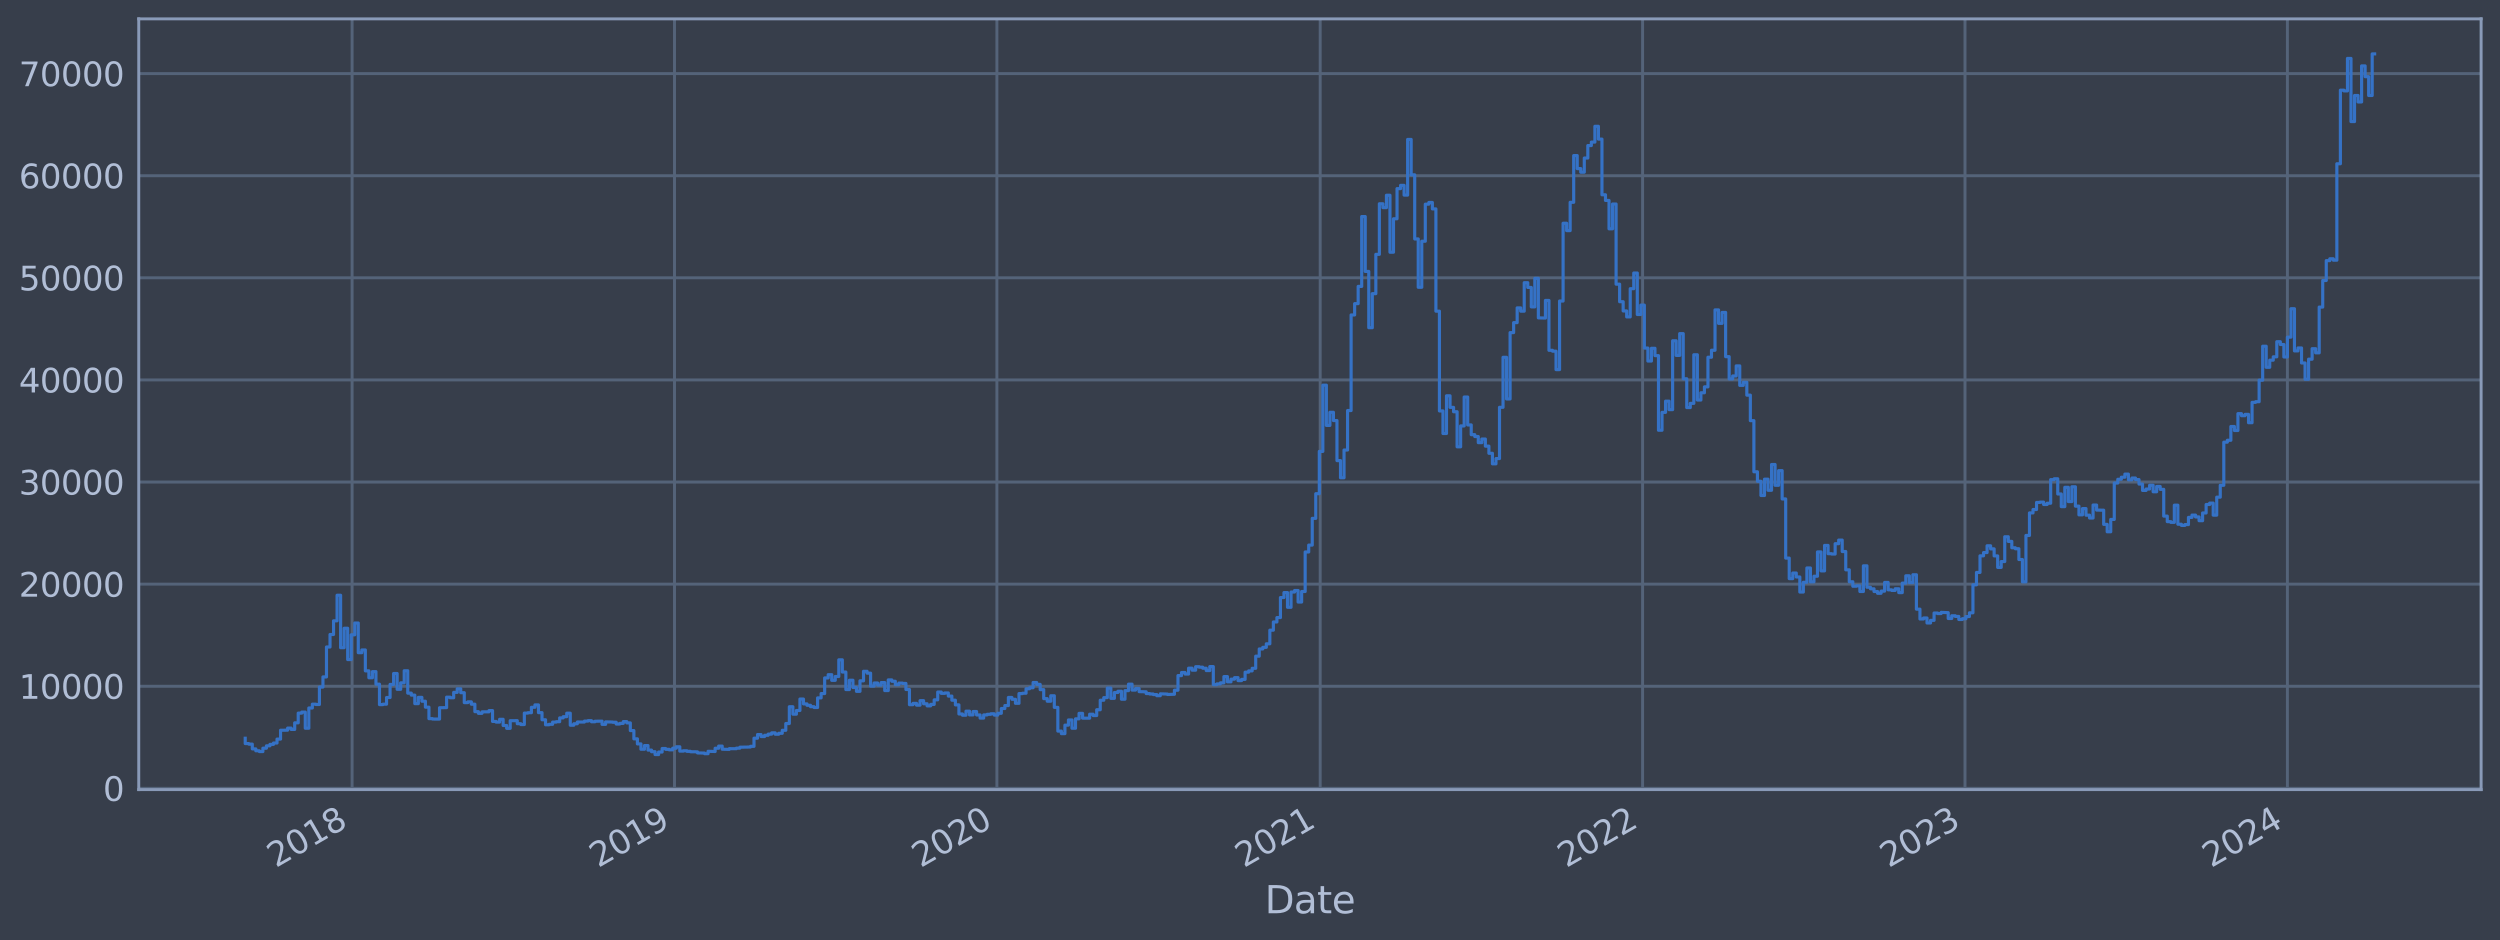 <?xml version="1.0" encoding="utf-8" standalone="no"?>
<!DOCTYPE svg PUBLIC "-//W3C//DTD SVG 1.1//EN"
  "http://www.w3.org/Graphics/SVG/1.1/DTD/svg11.dtd">
<svg xmlns:xlink="http://www.w3.org/1999/xlink" width="952.884pt" height="358.291pt" viewBox="0 0 952.884 358.291" xmlns="http://www.w3.org/2000/svg" version="1.1">
 <defs>
  <style type="text/css">*{stroke-linejoin: round; stroke-linecap: butt}</style>
 </defs>
 <g id="figure_1">
  <g id="patch_1">
   <path d="M 0 358.291 
L 952.884 358.291 
L 952.884 0 
L 0 0 
z
" style="fill: #373e4b"/>
  </g>
  <g id="axes_1">
   <g id="patch_2">
    <path d="M 52.884 300.96 
L 945.684 300.96 
L 945.684 7.2 
L 52.884 7.2 
z
" style="fill: #373e4b"/>
   </g>
   <g id="matplotlib.axis_1">
    <g id="xtick_1">
     <g id="line2d_1">
      <path d="M 134.203 300.96 
L 134.203 7.2 
" clip-path="url(#pda943573cd)" style="fill: none; stroke: #546379; stroke-width: 1.12; stroke-linecap: square"/>
     </g>
     <g id="line2d_2"/>
     <g id="text_1">
      <!-- 2018 -->
      <g style="fill: #b1bed6" transform="translate(105.122 330.885) rotate(-30) scale(0.126 -0.126)">
       <defs>
        <path id="DejaVuSans-32" d="M 1228 531 
L 3431 531 
L 3431 0 
L 469 0 
L 469 531 
Q 828 903 1448 1529 
Q 2069 2156 2228 2338 
Q 2531 2678 2651 2914 
Q 2772 3150 2772 3378 
Q 2772 3750 2511 3984 
Q 2250 4219 1831 4219 
Q 1534 4219 1204 4116 
Q 875 4013 500 3803 
L 500 4441 
Q 881 4594 1212 4672 
Q 1544 4750 1819 4750 
Q 2544 4750 2975 4387 
Q 3406 4025 3406 3419 
Q 3406 3131 3298 2873 
Q 3191 2616 2906 2266 
Q 2828 2175 2409 1742 
Q 1991 1309 1228 531 
z
" transform="scale(0.016)"/>
        <path id="DejaVuSans-30" d="M 2034 4250 
Q 1547 4250 1301 3770 
Q 1056 3291 1056 2328 
Q 1056 1369 1301 889 
Q 1547 409 2034 409 
Q 2525 409 2770 889 
Q 3016 1369 3016 2328 
Q 3016 3291 2770 3770 
Q 2525 4250 2034 4250 
z
M 2034 4750 
Q 2819 4750 3233 4129 
Q 3647 3509 3647 2328 
Q 3647 1150 3233 529 
Q 2819 -91 2034 -91 
Q 1250 -91 836 529 
Q 422 1150 422 2328 
Q 422 3509 836 4129 
Q 1250 4750 2034 4750 
z
" transform="scale(0.016)"/>
        <path id="DejaVuSans-31" d="M 794 531 
L 1825 531 
L 1825 4091 
L 703 3866 
L 703 4441 
L 1819 4666 
L 2450 4666 
L 2450 531 
L 3481 531 
L 3481 0 
L 794 0 
L 794 531 
z
" transform="scale(0.016)"/>
        <path id="DejaVuSans-38" d="M 2034 2216 
Q 1584 2216 1326 1975 
Q 1069 1734 1069 1313 
Q 1069 891 1326 650 
Q 1584 409 2034 409 
Q 2484 409 2743 651 
Q 3003 894 3003 1313 
Q 3003 1734 2745 1975 
Q 2488 2216 2034 2216 
z
M 1403 2484 
Q 997 2584 770 2862 
Q 544 3141 544 3541 
Q 544 4100 942 4425 
Q 1341 4750 2034 4750 
Q 2731 4750 3128 4425 
Q 3525 4100 3525 3541 
Q 3525 3141 3298 2862 
Q 3072 2584 2669 2484 
Q 3125 2378 3379 2068 
Q 3634 1759 3634 1313 
Q 3634 634 3220 271 
Q 2806 -91 2034 -91 
Q 1263 -91 848 271 
Q 434 634 434 1313 
Q 434 1759 690 2068 
Q 947 2378 1403 2484 
z
M 1172 3481 
Q 1172 3119 1398 2916 
Q 1625 2713 2034 2713 
Q 2441 2713 2670 2916 
Q 2900 3119 2900 3481 
Q 2900 3844 2670 4047 
Q 2441 4250 2034 4250 
Q 1625 4250 1398 4047 
Q 1172 3844 1172 3481 
z
" transform="scale(0.016)"/>
       </defs>
       <use xlink:href="#DejaVuSans-32"/>
       <use xlink:href="#DejaVuSans-30" x="63.623"/>
       <use xlink:href="#DejaVuSans-31" x="127.246"/>
       <use xlink:href="#DejaVuSans-38" x="190.869"/>
      </g>
     </g>
    </g>
    <g id="xtick_2">
     <g id="line2d_3">
      <path d="M 257.087 300.96 
L 257.087 7.2 
" clip-path="url(#pda943573cd)" style="fill: none; stroke: #546379; stroke-width: 1.12; stroke-linecap: square"/>
     </g>
     <g id="line2d_4"/>
     <g id="text_2">
      <!-- 2019 -->
      <g style="fill: #b1bed6" transform="translate(228.006 330.885) rotate(-30) scale(0.126 -0.126)">
       <defs>
        <path id="DejaVuSans-39" d="M 703 97 
L 703 672 
Q 941 559 1184 500 
Q 1428 441 1663 441 
Q 2288 441 2617 861 
Q 2947 1281 2994 2138 
Q 2813 1869 2534 1725 
Q 2256 1581 1919 1581 
Q 1219 1581 811 2004 
Q 403 2428 403 3163 
Q 403 3881 828 4315 
Q 1253 4750 1959 4750 
Q 2769 4750 3195 4129 
Q 3622 3509 3622 2328 
Q 3622 1225 3098 567 
Q 2575 -91 1691 -91 
Q 1453 -91 1209 -44 
Q 966 3 703 97 
z
M 1959 2075 
Q 2384 2075 2632 2365 
Q 2881 2656 2881 3163 
Q 2881 3666 2632 3958 
Q 2384 4250 1959 4250 
Q 1534 4250 1286 3958 
Q 1038 3666 1038 3163 
Q 1038 2656 1286 2365 
Q 1534 2075 1959 2075 
z
" transform="scale(0.016)"/>
       </defs>
       <use xlink:href="#DejaVuSans-32"/>
       <use xlink:href="#DejaVuSans-30" x="63.623"/>
       <use xlink:href="#DejaVuSans-31" x="127.246"/>
       <use xlink:href="#DejaVuSans-39" x="190.869"/>
      </g>
     </g>
    </g>
    <g id="xtick_3">
     <g id="line2d_5">
      <path d="M 379.972 300.96 
L 379.972 7.2 
" clip-path="url(#pda943573cd)" style="fill: none; stroke: #546379; stroke-width: 1.12; stroke-linecap: square"/>
     </g>
     <g id="line2d_6"/>
     <g id="text_3">
      <!-- 2020 -->
      <g style="fill: #b1bed6" transform="translate(350.891 330.885) rotate(-30) scale(0.126 -0.126)">
       <use xlink:href="#DejaVuSans-32"/>
       <use xlink:href="#DejaVuSans-30" x="63.623"/>
       <use xlink:href="#DejaVuSans-32" x="127.246"/>
       <use xlink:href="#DejaVuSans-30" x="190.869"/>
      </g>
     </g>
    </g>
    <g id="xtick_4">
     <g id="line2d_7">
      <path d="M 503.194 300.96 
L 503.194 7.2 
" clip-path="url(#pda943573cd)" style="fill: none; stroke: #546379; stroke-width: 1.12; stroke-linecap: square"/>
     </g>
     <g id="line2d_8"/>
     <g id="text_4">
      <!-- 2021 -->
      <g style="fill: #b1bed6" transform="translate(474.113 330.885) rotate(-30) scale(0.126 -0.126)">
       <use xlink:href="#DejaVuSans-32"/>
       <use xlink:href="#DejaVuSans-30" x="63.623"/>
       <use xlink:href="#DejaVuSans-32" x="127.246"/>
       <use xlink:href="#DejaVuSans-31" x="190.869"/>
      </g>
     </g>
    </g>
    <g id="xtick_5">
     <g id="line2d_9">
      <path d="M 626.078 300.96 
L 626.078 7.2 
" clip-path="url(#pda943573cd)" style="fill: none; stroke: #546379; stroke-width: 1.12; stroke-linecap: square"/>
     </g>
     <g id="line2d_10"/>
     <g id="text_5">
      <!-- 2022 -->
      <g style="fill: #b1bed6" transform="translate(596.997 330.885) rotate(-30) scale(0.126 -0.126)">
       <use xlink:href="#DejaVuSans-32"/>
       <use xlink:href="#DejaVuSans-30" x="63.623"/>
       <use xlink:href="#DejaVuSans-32" x="127.246"/>
       <use xlink:href="#DejaVuSans-32" x="190.869"/>
      </g>
     </g>
    </g>
    <g id="xtick_6">
     <g id="line2d_11">
      <path d="M 748.963 300.96 
L 748.963 7.2 
" clip-path="url(#pda943573cd)" style="fill: none; stroke: #546379; stroke-width: 1.12; stroke-linecap: square"/>
     </g>
     <g id="line2d_12"/>
     <g id="text_6">
      <!-- 2023 -->
      <g style="fill: #b1bed6" transform="translate(719.882 330.885) rotate(-30) scale(0.126 -0.126)">
       <defs>
        <path id="DejaVuSans-33" d="M 2597 2516 
Q 3050 2419 3304 2112 
Q 3559 1806 3559 1356 
Q 3559 666 3084 287 
Q 2609 -91 1734 -91 
Q 1441 -91 1130 -33 
Q 819 25 488 141 
L 488 750 
Q 750 597 1062 519 
Q 1375 441 1716 441 
Q 2309 441 2620 675 
Q 2931 909 2931 1356 
Q 2931 1769 2642 2001 
Q 2353 2234 1838 2234 
L 1294 2234 
L 1294 2753 
L 1863 2753 
Q 2328 2753 2575 2939 
Q 2822 3125 2822 3475 
Q 2822 3834 2567 4026 
Q 2313 4219 1838 4219 
Q 1578 4219 1281 4162 
Q 984 4106 628 3988 
L 628 4550 
Q 988 4650 1302 4700 
Q 1616 4750 1894 4750 
Q 2613 4750 3031 4423 
Q 3450 4097 3450 3541 
Q 3450 3153 3228 2886 
Q 3006 2619 2597 2516 
z
" transform="scale(0.016)"/>
       </defs>
       <use xlink:href="#DejaVuSans-32"/>
       <use xlink:href="#DejaVuSans-30" x="63.623"/>
       <use xlink:href="#DejaVuSans-32" x="127.246"/>
       <use xlink:href="#DejaVuSans-33" x="190.869"/>
      </g>
     </g>
    </g>
    <g id="xtick_7">
     <g id="line2d_13">
      <path d="M 871.848 300.96 
L 871.848 7.2 
" clip-path="url(#pda943573cd)" style="fill: none; stroke: #546379; stroke-width: 1.12; stroke-linecap: square"/>
     </g>
     <g id="line2d_14"/>
     <g id="text_7">
      <!-- 2024 -->
      <g style="fill: #b1bed6" transform="translate(842.767 330.885) rotate(-30) scale(0.126 -0.126)">
       <defs>
        <path id="DejaVuSans-34" d="M 2419 4116 
L 825 1625 
L 2419 1625 
L 2419 4116 
z
M 2253 4666 
L 3047 4666 
L 3047 1625 
L 3713 1625 
L 3713 1100 
L 3047 1100 
L 3047 0 
L 2419 0 
L 2419 1100 
L 313 1100 
L 313 1709 
L 2253 4666 
z
" transform="scale(0.016)"/>
       </defs>
       <use xlink:href="#DejaVuSans-32"/>
       <use xlink:href="#DejaVuSans-30" x="63.623"/>
       <use xlink:href="#DejaVuSans-32" x="127.246"/>
       <use xlink:href="#DejaVuSans-34" x="190.869"/>
      </g>
     </g>
    </g>
    <g id="text_8">
     <!-- Date -->
     <g style="fill: #b1bed6" transform="translate(482.075 348.096) scale(0.144 -0.144)">
      <defs>
       <path id="DejaVuSans-44" d="M 1259 4147 
L 1259 519 
L 2022 519 
Q 2988 519 3436 956 
Q 3884 1394 3884 2338 
Q 3884 3275 3436 3711 
Q 2988 4147 2022 4147 
L 1259 4147 
z
M 628 4666 
L 1925 4666 
Q 3281 4666 3915 4102 
Q 4550 3538 4550 2338 
Q 4550 1131 3912 565 
Q 3275 0 1925 0 
L 628 0 
L 628 4666 
z
" transform="scale(0.016)"/>
       <path id="DejaVuSans-61" d="M 2194 1759 
Q 1497 1759 1228 1600 
Q 959 1441 959 1056 
Q 959 750 1161 570 
Q 1363 391 1709 391 
Q 2188 391 2477 730 
Q 2766 1069 2766 1631 
L 2766 1759 
L 2194 1759 
z
M 3341 1997 
L 3341 0 
L 2766 0 
L 2766 531 
Q 2569 213 2275 61 
Q 1981 -91 1556 -91 
Q 1019 -91 701 211 
Q 384 513 384 1019 
Q 384 1609 779 1909 
Q 1175 2209 1959 2209 
L 2766 2209 
L 2766 2266 
Q 2766 2663 2505 2880 
Q 2244 3097 1772 3097 
Q 1472 3097 1187 3025 
Q 903 2953 641 2809 
L 641 3341 
Q 956 3463 1253 3523 
Q 1550 3584 1831 3584 
Q 2591 3584 2966 3190 
Q 3341 2797 3341 1997 
z
" transform="scale(0.016)"/>
       <path id="DejaVuSans-74" d="M 1172 4494 
L 1172 3500 
L 2356 3500 
L 2356 3053 
L 1172 3053 
L 1172 1153 
Q 1172 725 1289 603 
Q 1406 481 1766 481 
L 2356 481 
L 2356 0 
L 1766 0 
Q 1100 0 847 248 
Q 594 497 594 1153 
L 594 3053 
L 172 3053 
L 172 3500 
L 594 3500 
L 594 4494 
L 1172 4494 
z
" transform="scale(0.016)"/>
       <path id="DejaVuSans-65" d="M 3597 1894 
L 3597 1613 
L 953 1613 
Q 991 1019 1311 708 
Q 1631 397 2203 397 
Q 2534 397 2845 478 
Q 3156 559 3463 722 
L 3463 178 
Q 3153 47 2828 -22 
Q 2503 -91 2169 -91 
Q 1331 -91 842 396 
Q 353 884 353 1716 
Q 353 2575 817 3079 
Q 1281 3584 2069 3584 
Q 2775 3584 3186 3129 
Q 3597 2675 3597 1894 
z
M 3022 2063 
Q 3016 2534 2758 2815 
Q 2500 3097 2075 3097 
Q 1594 3097 1305 2825 
Q 1016 2553 972 2059 
L 3022 2063 
z
" transform="scale(0.016)"/>
      </defs>
      <use xlink:href="#DejaVuSans-44"/>
      <use xlink:href="#DejaVuSans-61" x="77.002"/>
      <use xlink:href="#DejaVuSans-74" x="138.281"/>
      <use xlink:href="#DejaVuSans-65" x="177.49"/>
     </g>
    </g>
   </g>
   <g id="matplotlib.axis_2">
    <g id="ytick_1">
     <g id="line2d_15">
      <path d="M 52.884 300.482 
L 945.684 300.482 
" clip-path="url(#pda943573cd)" style="fill: none; stroke: #546379; stroke-width: 1.12; stroke-linecap: square"/>
     </g>
     <g id="line2d_16"/>
     <g id="text_9">
      <!-- 0 -->
      <g style="fill: #b1bed6" transform="translate(39.267 305.269) scale(0.126 -0.126)">
       <use xlink:href="#DejaVuSans-30"/>
      </g>
     </g>
    </g>
    <g id="ytick_2">
     <g id="line2d_17">
      <path d="M 52.884 261.564 
L 945.684 261.564 
" clip-path="url(#pda943573cd)" style="fill: none; stroke: #546379; stroke-width: 1.12; stroke-linecap: square"/>
     </g>
     <g id="line2d_18"/>
     <g id="text_10">
      <!-- 10000 -->
      <g style="fill: #b1bed6" transform="translate(7.2 266.351) scale(0.126 -0.126)">
       <use xlink:href="#DejaVuSans-31"/>
       <use xlink:href="#DejaVuSans-30" x="63.623"/>
       <use xlink:href="#DejaVuSans-30" x="127.246"/>
       <use xlink:href="#DejaVuSans-30" x="190.869"/>
       <use xlink:href="#DejaVuSans-30" x="254.492"/>
      </g>
     </g>
    </g>
    <g id="ytick_3">
     <g id="line2d_19">
      <path d="M 52.884 222.647 
L 945.684 222.647 
" clip-path="url(#pda943573cd)" style="fill: none; stroke: #546379; stroke-width: 1.12; stroke-linecap: square"/>
     </g>
     <g id="line2d_20"/>
     <g id="text_11">
      <!-- 20000 -->
      <g style="fill: #b1bed6" transform="translate(7.2 227.434) scale(0.126 -0.126)">
       <use xlink:href="#DejaVuSans-32"/>
       <use xlink:href="#DejaVuSans-30" x="63.623"/>
       <use xlink:href="#DejaVuSans-30" x="127.246"/>
       <use xlink:href="#DejaVuSans-30" x="190.869"/>
       <use xlink:href="#DejaVuSans-30" x="254.492"/>
      </g>
     </g>
    </g>
    <g id="ytick_4">
     <g id="line2d_21">
      <path d="M 52.884 183.729 
L 945.684 183.729 
" clip-path="url(#pda943573cd)" style="fill: none; stroke: #546379; stroke-width: 1.12; stroke-linecap: square"/>
     </g>
     <g id="line2d_22"/>
     <g id="text_12">
      <!-- 30000 -->
      <g style="fill: #b1bed6" transform="translate(7.2 188.516) scale(0.126 -0.126)">
       <use xlink:href="#DejaVuSans-33"/>
       <use xlink:href="#DejaVuSans-30" x="63.623"/>
       <use xlink:href="#DejaVuSans-30" x="127.246"/>
       <use xlink:href="#DejaVuSans-30" x="190.869"/>
       <use xlink:href="#DejaVuSans-30" x="254.492"/>
      </g>
     </g>
    </g>
    <g id="ytick_5">
     <g id="line2d_23">
      <path d="M 52.884 144.812 
L 945.684 144.812 
" clip-path="url(#pda943573cd)" style="fill: none; stroke: #546379; stroke-width: 1.12; stroke-linecap: square"/>
     </g>
     <g id="line2d_24"/>
     <g id="text_13">
      <!-- 40000 -->
      <g style="fill: #b1bed6" transform="translate(7.2 149.599) scale(0.126 -0.126)">
       <use xlink:href="#DejaVuSans-34"/>
       <use xlink:href="#DejaVuSans-30" x="63.623"/>
       <use xlink:href="#DejaVuSans-30" x="127.246"/>
       <use xlink:href="#DejaVuSans-30" x="190.869"/>
       <use xlink:href="#DejaVuSans-30" x="254.492"/>
      </g>
     </g>
    </g>
    <g id="ytick_6">
     <g id="line2d_25">
      <path d="M 52.884 105.894 
L 945.684 105.894 
" clip-path="url(#pda943573cd)" style="fill: none; stroke: #546379; stroke-width: 1.12; stroke-linecap: square"/>
     </g>
     <g id="line2d_26"/>
     <g id="text_14">
      <!-- 50000 -->
      <g style="fill: #b1bed6" transform="translate(7.2 110.682) scale(0.126 -0.126)">
       <defs>
        <path id="DejaVuSans-35" d="M 691 4666 
L 3169 4666 
L 3169 4134 
L 1269 4134 
L 1269 2991 
Q 1406 3038 1543 3061 
Q 1681 3084 1819 3084 
Q 2600 3084 3056 2656 
Q 3513 2228 3513 1497 
Q 3513 744 3044 326 
Q 2575 -91 1722 -91 
Q 1428 -91 1123 -41 
Q 819 9 494 109 
L 494 744 
Q 775 591 1075 516 
Q 1375 441 1709 441 
Q 2250 441 2565 725 
Q 2881 1009 2881 1497 
Q 2881 1984 2565 2268 
Q 2250 2553 1709 2553 
Q 1456 2553 1204 2497 
Q 953 2441 691 2322 
L 691 4666 
z
" transform="scale(0.016)"/>
       </defs>
       <use xlink:href="#DejaVuSans-35"/>
       <use xlink:href="#DejaVuSans-30" x="63.623"/>
       <use xlink:href="#DejaVuSans-30" x="127.246"/>
       <use xlink:href="#DejaVuSans-30" x="190.869"/>
       <use xlink:href="#DejaVuSans-30" x="254.492"/>
      </g>
     </g>
    </g>
    <g id="ytick_7">
     <g id="line2d_27">
      <path d="M 52.884 66.977 
L 945.684 66.977 
" clip-path="url(#pda943573cd)" style="fill: none; stroke: #546379; stroke-width: 1.12; stroke-linecap: square"/>
     </g>
     <g id="line2d_28"/>
     <g id="text_15">
      <!-- 60000 -->
      <g style="fill: #b1bed6" transform="translate(7.2 71.764) scale(0.126 -0.126)">
       <defs>
        <path id="DejaVuSans-36" d="M 2113 2584 
Q 1688 2584 1439 2293 
Q 1191 2003 1191 1497 
Q 1191 994 1439 701 
Q 1688 409 2113 409 
Q 2538 409 2786 701 
Q 3034 994 3034 1497 
Q 3034 2003 2786 2293 
Q 2538 2584 2113 2584 
z
M 3366 4563 
L 3366 3988 
Q 3128 4100 2886 4159 
Q 2644 4219 2406 4219 
Q 1781 4219 1451 3797 
Q 1122 3375 1075 2522 
Q 1259 2794 1537 2939 
Q 1816 3084 2150 3084 
Q 2853 3084 3261 2657 
Q 3669 2231 3669 1497 
Q 3669 778 3244 343 
Q 2819 -91 2113 -91 
Q 1303 -91 875 529 
Q 447 1150 447 2328 
Q 447 3434 972 4092 
Q 1497 4750 2381 4750 
Q 2619 4750 2861 4703 
Q 3103 4656 3366 4563 
z
" transform="scale(0.016)"/>
       </defs>
       <use xlink:href="#DejaVuSans-36"/>
       <use xlink:href="#DejaVuSans-30" x="63.623"/>
       <use xlink:href="#DejaVuSans-30" x="127.246"/>
       <use xlink:href="#DejaVuSans-30" x="190.869"/>
       <use xlink:href="#DejaVuSans-30" x="254.492"/>
      </g>
     </g>
    </g>
    <g id="ytick_8">
     <g id="line2d_29">
      <path d="M 52.884 28.06 
L 945.684 28.06 
" clip-path="url(#pda943573cd)" style="fill: none; stroke: #546379; stroke-width: 1.12; stroke-linecap: square"/>
     </g>
     <g id="line2d_30"/>
     <g id="text_16">
      <!-- 70000 -->
      <g style="fill: #b1bed6" transform="translate(7.2 32.847) scale(0.126 -0.126)">
       <defs>
        <path id="DejaVuSans-37" d="M 525 4666 
L 3525 4666 
L 3525 4397 
L 1831 0 
L 1172 0 
L 2766 4134 
L 525 4134 
L 525 4666 
z
" transform="scale(0.016)"/>
       </defs>
       <use xlink:href="#DejaVuSans-37"/>
       <use xlink:href="#DejaVuSans-30" x="63.623"/>
       <use xlink:href="#DejaVuSans-30" x="127.246"/>
       <use xlink:href="#DejaVuSans-30" x="190.869"/>
       <use xlink:href="#DejaVuSans-30" x="254.492"/>
      </g>
     </g>
    </g>
   </g>
   <g id="line2d_31">
    <path d="M 93.466 281.379 
L 93.466 283.416 
L 94.812 283.416 
L 94.812 283.627 
L 96.159 283.627 
L 96.159 285.439 
L 97.506 285.439 
L 97.506 286.166 
L 98.852 286.166 
L 98.852 286.468 
L 100.199 286.468 
L 100.199 285.179 
L 101.546 285.179 
L 101.546 284.275 
L 102.892 284.275 
L 102.892 283.715 
L 104.239 283.715 
L 104.239 283.204 
L 105.586 283.204 
L 105.586 281.715 
L 106.932 281.715 
L 106.932 278.331 
L 109.626 278.31 
L 109.626 277.518 
L 110.972 277.518 
L 110.972 278.027 
L 112.319 278.027 
L 112.319 275.512 
L 113.666 275.512 
L 113.666 271.815 
L 115.012 271.815 
L 115.012 271.416 
L 116.359 271.416 
L 116.359 277.559 
L 117.706 277.559 
L 117.706 269.858 
L 119.053 269.858 
L 119.053 268.403 
L 120.399 268.403 
L 120.399 268.52 
L 121.746 268.52 
L 121.746 261.879 
L 123.093 261.879 
L 123.093 258.012 
L 124.439 258.012 
L 124.439 246.605 
L 125.786 246.605 
L 125.786 241.837 
L 127.133 241.837 
L 127.133 236.625 
L 128.479 236.625 
L 128.479 226.882 
L 129.826 226.882 
L 129.826 246.867 
L 131.173 246.867 
L 131.173 239.467 
L 132.519 239.467 
L 132.519 251.397 
L 133.866 251.397 
L 133.866 241.953 
L 135.213 241.953 
L 135.213 237.463 
L 136.559 237.463 
L 136.559 248.778 
L 137.906 248.778 
L 137.906 247.732 
L 139.253 247.732 
L 139.253 255.701 
L 140.599 255.701 
L 140.599 258.328 
L 141.946 258.328 
L 141.946 255.994 
L 143.293 255.994 
L 143.293 260.77 
L 144.639 260.77 
L 144.639 268.561 
L 145.986 268.561 
L 145.986 268.394 
L 147.333 268.394 
L 147.333 265.862 
L 148.68 265.862 
L 148.68 260.869 
L 150.026 260.869 
L 150.026 256.715 
L 151.373 256.715 
L 151.373 262.733 
L 152.72 262.733 
L 152.72 260.272 
L 154.066 260.272 
L 154.066 255.661 
L 155.413 255.661 
L 155.413 264.193 
L 156.76 264.193 
L 156.76 264.95 
L 158.106 264.95 
L 158.106 268.188 
L 159.453 268.188 
L 159.453 265.806 
L 160.8 265.806 
L 160.8 267.27 
L 162.146 267.27 
L 162.146 269.54 
L 163.493 269.54 
L 163.493 273.911 
L 164.84 273.911 
L 164.84 274.07 
L 167.533 274.078 
L 167.533 269.755 
L 170.226 269.709 
L 170.226 265.726 
L 171.573 265.726 
L 171.573 265.961 
L 172.92 265.961 
L 172.92 263.905 
L 174.267 263.905 
L 174.267 262.524 
L 175.613 262.524 
L 175.613 264.019 
L 176.96 264.019 
L 176.96 267.803 
L 178.307 267.803 
L 178.307 267.514 
L 179.653 267.514 
L 179.653 268.406 
L 181 268.406 
L 181 271.247 
L 182.347 271.247 
L 182.347 271.898 
L 183.693 271.898 
L 183.693 271.334 
L 186.387 271.311 
L 186.387 270.844 
L 187.733 270.844 
L 187.733 274.979 
L 189.08 274.979 
L 189.08 275.229 
L 190.427 275.229 
L 190.427 274.17 
L 191.773 274.17 
L 191.773 276.52 
L 193.12 276.52 
L 193.12 277.605 
L 194.467 277.605 
L 194.467 274.693 
L 197.16 274.685 
L 197.16 275.85 
L 198.507 275.85 
L 198.507 276.163 
L 199.853 276.163 
L 199.853 271.795 
L 201.2 271.795 
L 201.2 271.657 
L 202.547 271.657 
L 202.547 269.582 
L 203.894 269.582 
L 203.894 268.68 
L 205.24 268.68 
L 205.24 271.625 
L 206.587 271.625 
L 206.587 274.336 
L 207.934 274.336 
L 207.934 276.244 
L 209.28 276.244 
L 209.28 276.078 
L 210.627 276.078 
L 210.627 275.237 
L 211.974 275.237 
L 211.974 275.084 
L 213.32 275.084 
L 213.32 273.624 
L 214.667 273.624 
L 214.667 273.166 
L 216.014 273.166 
L 216.014 271.842 
L 217.36 271.842 
L 217.36 276.415 
L 218.707 276.415 
L 218.707 275.862 
L 220.054 275.862 
L 220.054 275.195 
L 222.747 275.201 
L 222.747 274.86 
L 224.094 274.86 
L 224.094 274.685 
L 225.44 274.685 
L 225.44 275.102 
L 226.787 275.102 
L 226.787 274.899 
L 229.48 274.87 
L 229.48 276.099 
L 230.827 276.099 
L 230.827 275.148 
L 233.521 275.209 
L 233.521 275.294 
L 234.867 275.294 
L 234.867 275.957 
L 236.214 275.957 
L 236.214 275.725 
L 237.561 275.725 
L 237.561 275.042 
L 238.907 275.042 
L 238.907 275.541 
L 240.254 275.541 
L 240.254 278.459 
L 241.601 278.459 
L 241.601 281.611 
L 242.947 281.611 
L 242.947 283.541 
L 244.294 283.541 
L 244.294 285.582 
L 245.641 285.582 
L 245.641 284.183 
L 246.987 284.183 
L 246.987 285.907 
L 248.334 285.907 
L 248.334 286.516 
L 249.681 286.516 
L 249.681 287.607 
L 251.027 287.607 
L 251.027 286.64 
L 252.374 286.64 
L 252.374 285.304 
L 253.721 285.304 
L 253.721 285.609 
L 255.067 285.609 
L 255.067 285.808 
L 256.414 285.808 
L 256.414 285.182 
L 257.761 285.182 
L 257.761 284.635 
L 259.107 284.635 
L 259.107 286.291 
L 260.454 286.291 
L 260.454 286.15 
L 261.801 286.15 
L 261.801 286.371 
L 263.148 286.371 
L 263.148 286.521 
L 265.841 286.564 
L 265.841 286.977 
L 268.534 287.032 
L 268.534 287.27 
L 269.881 287.27 
L 269.881 286.357 
L 272.574 286.439 
L 272.574 285.201 
L 273.921 285.201 
L 273.921 284.371 
L 275.268 284.371 
L 275.268 285.564 
L 277.961 285.636 
L 277.961 285.355 
L 280.654 285.377 
L 280.654 285.162 
L 282.001 285.162 
L 282.001 284.801 
L 286.041 284.726 
L 286.041 284.47 
L 287.388 284.47 
L 287.388 281.368 
L 288.734 281.368 
L 288.734 279.977 
L 290.081 279.977 
L 290.081 280.739 
L 291.428 280.739 
L 291.428 280.258 
L 292.775 280.258 
L 292.775 279.819 
L 294.121 279.819 
L 294.121 279.333 
L 295.468 279.333 
L 295.468 279.85 
L 296.815 279.85 
L 296.815 279.504 
L 298.161 279.504 
L 298.161 278.359 
L 299.508 278.359 
L 299.508 275.777 
L 300.855 275.777 
L 300.855 269.376 
L 302.201 269.376 
L 302.201 272.208 
L 303.548 272.208 
L 303.548 270.803 
L 304.895 270.803 
L 304.895 266.451 
L 306.241 266.451 
L 306.241 268.287 
L 307.588 268.287 
L 307.588 268.823 
L 308.935 268.823 
L 308.935 269.354 
L 310.281 269.354 
L 310.281 269.668 
L 311.628 269.668 
L 311.628 266.003 
L 312.975 266.003 
L 312.975 264.36 
L 314.321 264.36 
L 314.321 258.394 
L 315.668 258.394 
L 315.668 257.155 
L 317.015 257.155 
L 317.015 259.312 
L 318.361 259.312 
L 318.361 257.847 
L 319.708 257.847 
L 319.708 251.497 
L 321.055 251.497 
L 321.055 256.158 
L 322.402 256.158 
L 322.402 262.832 
L 323.748 262.832 
L 323.748 259.278 
L 325.095 259.278 
L 325.095 262.05 
L 326.442 262.05 
L 326.442 263.505 
L 327.788 263.505 
L 327.788 259.503 
L 329.135 259.503 
L 329.135 255.86 
L 330.482 255.86 
L 330.482 256.574 
L 331.828 256.574 
L 331.828 261.498 
L 333.175 261.498 
L 333.175 260.328 
L 334.522 260.328 
L 334.522 261.128 
L 335.868 261.128 
L 335.868 260.162 
L 337.215 260.162 
L 337.215 263.207 
L 338.562 263.207 
L 338.562 259.146 
L 339.908 259.146 
L 339.908 259.668 
L 341.255 259.668 
L 341.255 260.944 
L 342.602 260.944 
L 342.602 260.356 
L 343.948 260.356 
L 343.948 260.491 
L 345.295 260.491 
L 345.295 262.796 
L 346.642 262.796 
L 346.642 268.593 
L 347.989 268.593 
L 347.989 268.091 
L 349.335 268.091 
L 349.335 268.773 
L 350.682 268.773 
L 350.682 267.06 
L 352.029 267.06 
L 352.029 268.243 
L 353.375 268.243 
L 353.375 269.049 
L 354.722 269.049 
L 354.722 268.482 
L 356.069 268.482 
L 356.069 266.753 
L 357.415 266.753 
L 357.415 263.769 
L 358.762 263.769 
L 358.762 264.284 
L 360.109 264.284 
L 360.109 264.12 
L 361.455 264.12 
L 361.455 265.311 
L 362.802 265.311 
L 362.802 266.887 
L 364.149 266.887 
L 364.149 268.663 
L 365.495 268.663 
L 365.495 272.125 
L 366.842 272.125 
L 366.842 272.603 
L 368.189 272.603 
L 368.189 271.069 
L 369.535 271.069 
L 369.535 272.489 
L 370.882 272.489 
L 370.882 271.206 
L 372.229 271.206 
L 372.229 272.503 
L 373.575 272.503 
L 373.575 273.708 
L 374.922 273.708 
L 374.922 272.499 
L 376.269 272.499 
L 376.269 272.264 
L 377.616 272.264 
L 377.616 272.068 
L 378.962 272.068 
L 378.962 272.556 
L 380.309 272.556 
L 380.309 271.871 
L 381.656 271.871 
L 381.656 270.056 
L 383.002 270.056 
L 383.002 268.938 
L 384.349 268.938 
L 384.349 265.844 
L 385.696 265.844 
L 385.696 266.537 
L 387.042 266.537 
L 387.042 268.074 
L 388.389 268.074 
L 388.389 264.367 
L 389.736 264.367 
L 389.736 264.232 
L 391.082 264.232 
L 391.082 262.515 
L 392.429 262.515 
L 392.429 262.129 
L 393.776 262.129 
L 393.776 260.13 
L 395.122 260.13 
L 395.122 260.861 
L 396.469 260.861 
L 396.469 262.85 
L 397.816 262.85 
L 397.816 266.291 
L 399.162 266.291 
L 399.162 267.269 
L 400.509 267.269 
L 400.509 265.194 
L 401.856 265.194 
L 401.856 269.613 
L 403.202 269.613 
L 403.202 278.653 
L 404.549 278.653 
L 404.549 279.631 
L 405.896 279.631 
L 405.896 276.392 
L 407.243 276.392 
L 407.243 274.413 
L 408.589 274.413 
L 408.589 277.577 
L 409.936 277.577 
L 409.936 273.982 
L 411.283 273.982 
L 411.283 271.904 
L 412.629 271.904 
L 412.629 273.733 
L 415.323 273.738 
L 415.323 272.23 
L 416.669 272.23 
L 416.669 272.73 
L 418.016 272.73 
L 418.016 270.518 
L 419.363 270.518 
L 419.363 266.901 
L 420.709 266.901 
L 420.709 265.9 
L 422.056 265.9 
L 422.056 262.258 
L 423.403 262.258 
L 423.403 266.178 
L 424.749 266.178 
L 424.749 263.955 
L 426.096 263.955 
L 426.096 263.469 
L 427.443 263.469 
L 427.443 266.504 
L 428.789 266.504 
L 428.789 263.241 
L 430.136 263.241 
L 430.136 260.769 
L 431.483 260.769 
L 431.483 263.028 
L 432.829 263.028 
L 432.829 262.439 
L 434.176 262.439 
L 434.176 263.613 
L 436.87 263.686 
L 436.87 264.348 
L 438.216 264.348 
L 438.216 264.519 
L 439.563 264.519 
L 439.563 264.735 
L 440.91 264.735 
L 440.91 265.174 
L 442.256 265.174 
L 442.256 264.459 
L 444.95 264.538 
L 444.95 264.703 
L 447.643 264.621 
L 447.643 263.07 
L 448.99 263.07 
L 448.99 257.507 
L 450.336 257.507 
L 450.336 256.334 
L 451.683 256.334 
L 451.683 256.916 
L 453.03 256.916 
L 453.03 254.685 
L 454.376 254.685 
L 454.376 255.442 
L 455.723 255.442 
L 455.723 254.115 
L 457.07 254.115 
L 457.07 254.303 
L 458.416 254.303 
L 458.416 254.699 
L 459.763 254.699 
L 459.763 255.591 
L 461.11 255.591 
L 461.11 254.079 
L 462.456 254.079 
L 462.456 260.943 
L 463.803 260.943 
L 463.803 260.678 
L 465.15 260.678 
L 465.15 260.277 
L 466.497 260.277 
L 466.497 257.891 
L 467.843 257.891 
L 467.843 259.889 
L 469.19 259.889 
L 469.19 258.868 
L 470.537 258.868 
L 470.537 258.292 
L 471.883 258.292 
L 471.883 259.417 
L 473.23 259.417 
L 473.23 258.954 
L 474.577 258.954 
L 474.577 256.207 
L 475.923 256.207 
L 475.923 255.712 
L 477.27 255.712 
L 477.27 254.722 
L 478.617 254.722 
L 478.617 250.105 
L 479.963 250.105 
L 479.963 247.354 
L 481.31 247.354 
L 481.31 246.735 
L 482.657 246.735 
L 482.657 245.392 
L 484.003 245.392 
L 484.003 240.196 
L 485.35 240.196 
L 485.35 237.063 
L 486.697 237.063 
L 486.697 235.392 
L 488.043 235.392 
L 488.043 227.755 
L 489.39 227.755 
L 489.39 225.867 
L 490.737 225.867 
L 490.737 231.472 
L 492.084 231.472 
L 492.084 225.655 
L 493.43 225.655 
L 493.43 225.069 
L 494.777 225.069 
L 494.777 229.466 
L 496.124 229.466 
L 496.124 225.462 
L 497.47 225.462 
L 497.47 210.385 
L 498.817 210.385 
L 498.817 207.761 
L 500.164 207.761 
L 500.164 197.571 
L 501.51 197.571 
L 501.51 188.179 
L 502.857 188.179 
L 502.857 172.051 
L 504.204 172.051 
L 504.204 146.812 
L 505.55 146.812 
L 505.55 162.15 
L 506.897 162.15 
L 506.897 157.154 
L 508.244 157.154 
L 508.244 160.301 
L 509.59 160.301 
L 509.59 175.558 
L 510.937 175.558 
L 510.937 182.098 
L 512.284 182.098 
L 512.284 171.523 
L 513.63 171.523 
L 513.63 156.479 
L 514.977 156.479 
L 514.977 120.044 
L 516.324 120.044 
L 516.324 115.735 
L 517.67 115.735 
L 517.67 109.163 
L 519.017 109.163 
L 519.017 82.539 
L 520.364 82.539 
L 520.364 103.463 
L 521.711 103.463 
L 521.711 124.91 
L 523.057 124.91 
L 523.057 111.931 
L 524.404 111.931 
L 524.404 96.946 
L 525.751 96.946 
L 525.751 77.667 
L 527.097 77.667 
L 527.097 79.149 
L 528.444 79.149 
L 528.444 74.427 
L 529.791 74.427 
L 529.791 96.133 
L 531.137 96.133 
L 531.137 83.386 
L 532.484 83.386 
L 532.484 71.893 
L 533.831 71.893 
L 533.831 70.658 
L 535.177 70.658 
L 535.177 74.361 
L 536.524 74.361 
L 536.524 53.144 
L 537.871 53.144 
L 537.871 66.638 
L 539.217 66.638 
L 539.217 91.072 
L 540.564 91.072 
L 540.564 109.492 
L 541.911 109.492 
L 541.911 91.946 
L 543.257 91.946 
L 543.257 77.822 
L 544.604 77.822 
L 544.604 77.172 
L 545.951 77.172 
L 545.951 79.625 
L 547.297 79.625 
L 547.297 118.595 
L 548.644 118.595 
L 548.644 156.626 
L 549.991 156.626 
L 549.991 165.226 
L 551.338 165.226 
L 551.338 150.862 
L 552.684 150.862 
L 552.684 155.279 
L 554.031 155.279 
L 554.031 156.933 
L 555.378 156.933 
L 555.378 170.302 
L 556.724 170.302 
L 556.724 162.345 
L 558.071 162.345 
L 558.071 151.331 
L 559.418 151.331 
L 559.418 161.965 
L 560.764 161.965 
L 560.764 165.674 
L 562.111 165.674 
L 562.111 166.385 
L 563.458 166.385 
L 563.458 168.719 
L 564.804 168.719 
L 564.804 167.341 
L 566.151 167.341 
L 566.151 170.048 
L 567.498 170.048 
L 567.498 172.776 
L 568.844 172.776 
L 568.844 176.788 
L 570.191 176.788 
L 570.191 174.787 
L 571.538 174.787 
L 571.538 155.249 
L 572.884 155.249 
L 572.884 136.195 
L 574.231 136.195 
L 574.231 152.058 
L 575.578 152.058 
L 575.578 126.777 
L 576.924 126.777 
L 576.924 122.974 
L 578.271 122.974 
L 578.271 117.35 
L 579.618 117.35 
L 579.618 118.602 
L 580.965 118.602 
L 580.965 107.749 
L 582.311 107.749 
L 582.311 109.565 
L 583.658 109.565 
L 583.658 116.963 
L 585.005 116.963 
L 585.005 106.099 
L 586.351 106.099 
L 586.351 121.156 
L 589.045 121.231 
L 589.045 114.514 
L 590.391 114.514 
L 590.391 133.52 
L 591.738 133.52 
L 591.738 133.854 
L 593.085 133.854 
L 593.085 140.877 
L 594.431 140.877 
L 594.431 114.74 
L 595.778 114.74 
L 595.778 85.098 
L 597.125 85.098 
L 597.125 87.892 
L 598.471 87.892 
L 598.471 77.104 
L 599.818 77.104 
L 599.818 59.304 
L 601.165 59.304 
L 601.165 64.264 
L 602.511 64.264 
L 602.511 65.634 
L 603.858 65.634 
L 603.858 60.239 
L 605.205 60.239 
L 605.205 55.478 
L 606.551 55.478 
L 606.551 54.161 
L 607.898 54.161 
L 607.898 48.146 
L 609.245 48.146 
L 609.245 53.028 
L 610.592 53.028 
L 610.592 74.243 
L 611.938 74.243 
L 611.938 76.402 
L 613.285 76.402 
L 613.285 87.21 
L 614.632 87.21 
L 614.632 77.758 
L 615.978 77.758 
L 615.978 108.306 
L 617.325 108.306 
L 617.325 115.002 
L 618.672 115.002 
L 618.672 118.515 
L 620.018 118.515 
L 620.018 120.786 
L 621.365 120.786 
L 621.365 110.041 
L 622.712 110.041 
L 622.712 104.062 
L 624.058 104.062 
L 624.058 119.87 
L 625.405 119.87 
L 625.405 116.294 
L 626.752 116.294 
L 626.752 132.667 
L 628.098 132.667 
L 628.098 137.616 
L 629.445 137.616 
L 629.445 132.75 
L 630.792 132.75 
L 630.792 135.544 
L 632.138 135.544 
L 632.138 163.993 
L 633.485 163.993 
L 633.485 157.174 
L 634.832 157.174 
L 634.832 152.912 
L 636.178 152.912 
L 636.178 156.128 
L 637.525 156.128 
L 637.525 129.891 
L 638.872 129.891 
L 638.872 135.467 
L 640.219 135.467 
L 640.219 127.158 
L 641.565 127.158 
L 641.565 144.364 
L 642.912 144.364 
L 642.912 155.353 
L 644.259 155.353 
L 644.259 153.745 
L 645.605 153.745 
L 645.605 135.221 
L 646.952 135.221 
L 646.952 152.469 
L 648.299 152.469 
L 648.299 149.711 
L 649.645 149.711 
L 649.645 147.455 
L 650.992 147.455 
L 650.992 136.163 
L 652.339 136.163 
L 652.339 133.506 
L 653.685 133.506 
L 653.685 118.12 
L 655.032 118.12 
L 655.032 123.255 
L 656.379 123.255 
L 656.379 119.083 
L 657.725 119.083 
L 657.725 135.943 
L 659.072 135.943 
L 659.072 144.414 
L 660.419 144.414 
L 660.419 143.299 
L 661.765 143.299 
L 661.765 139.458 
L 663.112 139.458 
L 663.112 146.892 
L 664.459 146.892 
L 664.459 145.707 
L 665.806 145.707 
L 665.806 150.608 
L 667.152 150.608 
L 667.152 160.328 
L 668.499 160.328 
L 668.499 179.822 
L 669.846 179.822 
L 669.846 183.439 
L 671.192 183.439 
L 671.192 188.863 
L 672.539 188.863 
L 672.539 182.644 
L 673.886 182.644 
L 673.886 186.866 
L 675.232 186.866 
L 675.232 177.053 
L 676.579 177.053 
L 676.579 184.968 
L 677.926 184.968 
L 677.926 179.379 
L 679.272 179.379 
L 679.272 190.172 
L 680.619 190.172 
L 680.619 212.72 
L 681.966 212.72 
L 681.966 220.544 
L 683.312 220.544 
L 683.312 218.411 
L 684.659 218.411 
L 684.659 219.914 
L 686.006 219.914 
L 686.006 225.656 
L 687.352 225.656 
L 687.352 221.939 
L 688.699 221.939 
L 688.699 216.488 
L 690.046 216.488 
L 690.046 221.776 
L 691.392 221.776 
L 691.392 219.634 
L 692.739 219.634 
L 692.739 210.372 
L 694.086 210.372 
L 694.086 217.585 
L 695.433 217.585 
L 695.433 207.889 
L 696.779 207.889 
L 696.779 211.042 
L 698.126 211.042 
L 698.126 211.177 
L 699.473 211.177 
L 699.473 207.236 
L 700.819 207.236 
L 700.819 205.854 
L 702.166 205.854 
L 702.166 210.217 
L 703.513 210.217 
L 703.513 217.187 
L 704.859 217.187 
L 704.859 221.739 
L 706.206 221.739 
L 706.206 223.452 
L 707.553 223.452 
L 707.553 223.289 
L 708.899 223.289 
L 708.899 225.448 
L 710.246 225.448 
L 710.246 215.663 
L 711.593 215.663 
L 711.593 223.835 
L 712.939 223.835 
L 712.939 224.428 
L 714.286 224.428 
L 714.286 225.447 
L 715.633 225.447 
L 715.633 226.13 
L 716.979 226.13 
L 716.979 225.314 
L 718.326 225.314 
L 718.326 221.994 
L 719.673 221.994 
L 719.673 224.819 
L 721.019 224.819 
L 721.019 225.047 
L 722.366 225.047 
L 722.366 224.402 
L 723.713 224.402 
L 723.713 225.872 
L 725.06 225.872 
L 725.06 222.253 
L 726.406 222.253 
L 726.406 219.47 
L 727.753 219.47 
L 727.753 222.047 
L 729.1 222.047 
L 729.1 219.065 
L 730.446 219.065 
L 730.446 232.181 
L 731.793 232.181 
L 731.793 235.926 
L 733.14 235.926 
L 733.14 235.555 
L 734.486 235.555 
L 734.486 237.456 
L 735.833 237.456 
L 735.833 236.449 
L 737.18 236.449 
L 737.18 233.658 
L 738.526 233.658 
L 738.526 233.864 
L 739.873 233.864 
L 739.873 233.409 
L 742.566 233.517 
L 742.566 235.732 
L 743.913 235.732 
L 743.913 234.693 
L 745.26 234.693 
L 745.26 234.952 
L 746.606 234.952 
L 746.606 236.115 
L 747.953 236.115 
L 747.953 235.825 
L 749.3 235.825 
L 749.3 234.998 
L 750.646 234.998 
L 750.646 233.574 
L 751.993 233.574 
L 751.993 222.906 
L 753.34 222.906 
L 753.34 218.19 
L 754.687 218.19 
L 754.687 211.857 
L 756.033 211.857 
L 756.033 210.622 
L 757.38 210.622 
L 757.38 208.03 
L 758.727 208.03 
L 758.727 209.203 
L 760.073 209.203 
L 760.073 211.891 
L 761.42 211.891 
L 761.42 216.27 
L 762.767 216.27 
L 762.767 214.039 
L 764.113 214.039 
L 764.113 204.582 
L 765.46 204.582 
L 765.46 206.357 
L 766.807 206.357 
L 766.807 208.78 
L 768.153 208.78 
L 768.153 209.153 
L 769.5 209.153 
L 769.5 213.265 
L 770.847 213.265 
L 770.847 221.772 
L 772.193 221.772 
L 772.193 204.093 
L 773.54 204.093 
L 773.54 195.5 
L 774.887 195.5 
L 774.887 194.212 
L 776.233 194.212 
L 776.233 191.513 
L 777.58 191.513 
L 777.58 191.384 
L 778.927 191.384 
L 778.927 192.282 
L 780.273 192.282 
L 780.273 191.803 
L 781.62 191.803 
L 781.62 182.815 
L 782.967 182.815 
L 782.967 182.487 
L 784.314 182.487 
L 784.314 188.284 
L 785.66 188.284 
L 785.66 193.106 
L 787.007 193.106 
L 787.007 185.752 
L 788.354 185.752 
L 788.354 191.176 
L 789.7 191.176 
L 789.7 185.538 
L 791.047 185.538 
L 791.047 192.913 
L 792.394 192.913 
L 792.394 196.238 
L 793.74 196.238 
L 793.74 193.855 
L 795.087 193.855 
L 795.087 196.352 
L 796.434 196.352 
L 796.434 197.439 
L 797.78 197.439 
L 797.78 192.507 
L 799.127 192.507 
L 799.127 194.424 
L 801.82 194.456 
L 801.82 199.869 
L 803.167 199.869 
L 803.167 202.694 
L 804.514 202.694 
L 804.514 197.984 
L 805.86 197.984 
L 805.86 184.104 
L 807.207 184.104 
L 807.207 182.691 
L 808.554 182.691 
L 808.554 181.894 
L 809.901 181.894 
L 809.901 180.714 
L 811.247 180.714 
L 811.247 182.894 
L 812.594 182.894 
L 812.594 182.205 
L 813.941 182.205 
L 813.941 182.794 
L 815.287 182.794 
L 815.287 184.499 
L 816.634 184.499 
L 816.634 186.927 
L 817.981 186.927 
L 817.981 186.391 
L 819.327 186.391 
L 819.327 184.961 
L 820.674 184.961 
L 820.674 187.434 
L 822.021 187.434 
L 822.021 185.419 
L 823.367 185.419 
L 823.367 186.516 
L 824.714 186.516 
L 824.714 196.72 
L 826.061 196.72 
L 826.061 198.816 
L 827.407 198.816 
L 827.407 199.104 
L 828.754 199.104 
L 828.754 192.559 
L 830.101 192.559 
L 830.101 199.806 
L 831.447 199.806 
L 831.447 200.256 
L 832.794 200.256 
L 832.794 199.947 
L 834.141 199.947 
L 834.141 197.21 
L 835.487 197.21 
L 835.487 196.324 
L 836.834 196.324 
L 836.834 197.032 
L 838.181 197.032 
L 838.181 198.468 
L 839.528 198.468 
L 839.528 195.52 
L 840.874 195.52 
L 840.874 192.301 
L 842.221 192.301 
L 842.221 191.757 
L 843.568 191.757 
L 843.568 196.344 
L 844.914 196.344 
L 844.914 189.5 
L 846.261 189.5 
L 846.261 184.965 
L 847.608 184.965 
L 847.608 168.541 
L 848.954 168.541 
L 848.954 167.809 
L 850.301 167.809 
L 850.301 162.556 
L 851.648 162.556 
L 851.648 164.082 
L 852.994 164.082 
L 852.994 157.669 
L 854.341 157.669 
L 854.341 158.443 
L 855.688 158.443 
L 855.688 157.949 
L 857.034 157.949 
L 857.034 161.122 
L 858.381 161.122 
L 858.381 153.37 
L 859.728 153.37 
L 859.728 153.112 
L 861.074 153.112 
L 861.074 144.905 
L 862.421 144.905 
L 862.421 131.974 
L 863.768 131.974 
L 863.768 139.993 
L 865.114 139.993 
L 865.114 137.283 
L 866.461 137.283 
L 866.461 136.006 
L 867.808 136.006 
L 867.808 130.248 
L 869.155 130.248 
L 869.155 131.305 
L 870.501 131.305 
L 870.501 136.057 
L 871.848 136.057 
L 871.848 128.505 
L 873.195 128.505 
L 873.195 117.677 
L 874.541 117.677 
L 874.541 133.744 
L 875.888 133.744 
L 875.888 132.621 
L 877.235 132.621 
L 877.235 138.354 
L 878.581 138.354 
L 878.581 144.545 
L 879.928 144.545 
L 879.928 136.909 
L 881.275 136.909 
L 881.275 132.899 
L 882.621 132.899 
L 882.621 134.486 
L 883.968 134.486 
L 883.968 117.046 
L 885.315 117.046 
L 885.315 106.909 
L 886.661 106.909 
L 886.661 99.336 
L 888.008 99.336 
L 888.008 98.645 
L 889.355 98.645 
L 889.355 99.171 
L 890.701 99.171 
L 890.701 62.414 
L 892.048 62.414 
L 892.048 34.373 
L 893.395 34.373 
L 893.395 34.649 
L 894.741 34.649 
L 894.741 22.264 
L 896.088 22.264 
L 896.088 46.337 
L 897.435 46.337 
L 897.435 36.399 
L 898.782 36.399 
L 898.782 38.854 
L 900.128 38.854 
L 900.128 25.123 
L 901.475 25.123 
L 901.475 29.222 
L 902.822 29.222 
L 902.822 36.398 
L 904.168 36.398 
L 904.168 20.553 
L 905.102 20.553 
L 905.102 20.553 
" clip-path="url(#pda943573cd)" style="fill: none; stroke: #3572c6; stroke-width: 1.2; stroke-linecap: square"/>
   </g>
   <g id="patch_3">
    <path d="M 52.884 300.96 
L 52.884 7.2 
" style="fill: none; stroke: #899ab8; stroke-width: 1.12; stroke-linejoin: miter; stroke-linecap: square"/>
   </g>
   <g id="patch_4">
    <path d="M 945.684 300.96 
L 945.684 7.2 
" style="fill: none; stroke: #899ab8; stroke-width: 1.12; stroke-linejoin: miter; stroke-linecap: square"/>
   </g>
   <g id="patch_5">
    <path d="M 52.884 300.96 
L 945.684 300.96 
" style="fill: none; stroke: #899ab8; stroke-width: 1.12; stroke-linejoin: miter; stroke-linecap: square"/>
   </g>
   <g id="patch_6">
    <path d="M 52.884 7.2 
L 945.684 7.2 
" style="fill: none; stroke: #899ab8; stroke-width: 1.12; stroke-linejoin: miter; stroke-linecap: square"/>
   </g>
  </g>
 </g>
 <defs>
  <clipPath id="pda943573cd">
   <rect x="52.884" y="7.2" width="892.8" height="293.76"/>
  </clipPath>
 </defs>
</svg>
